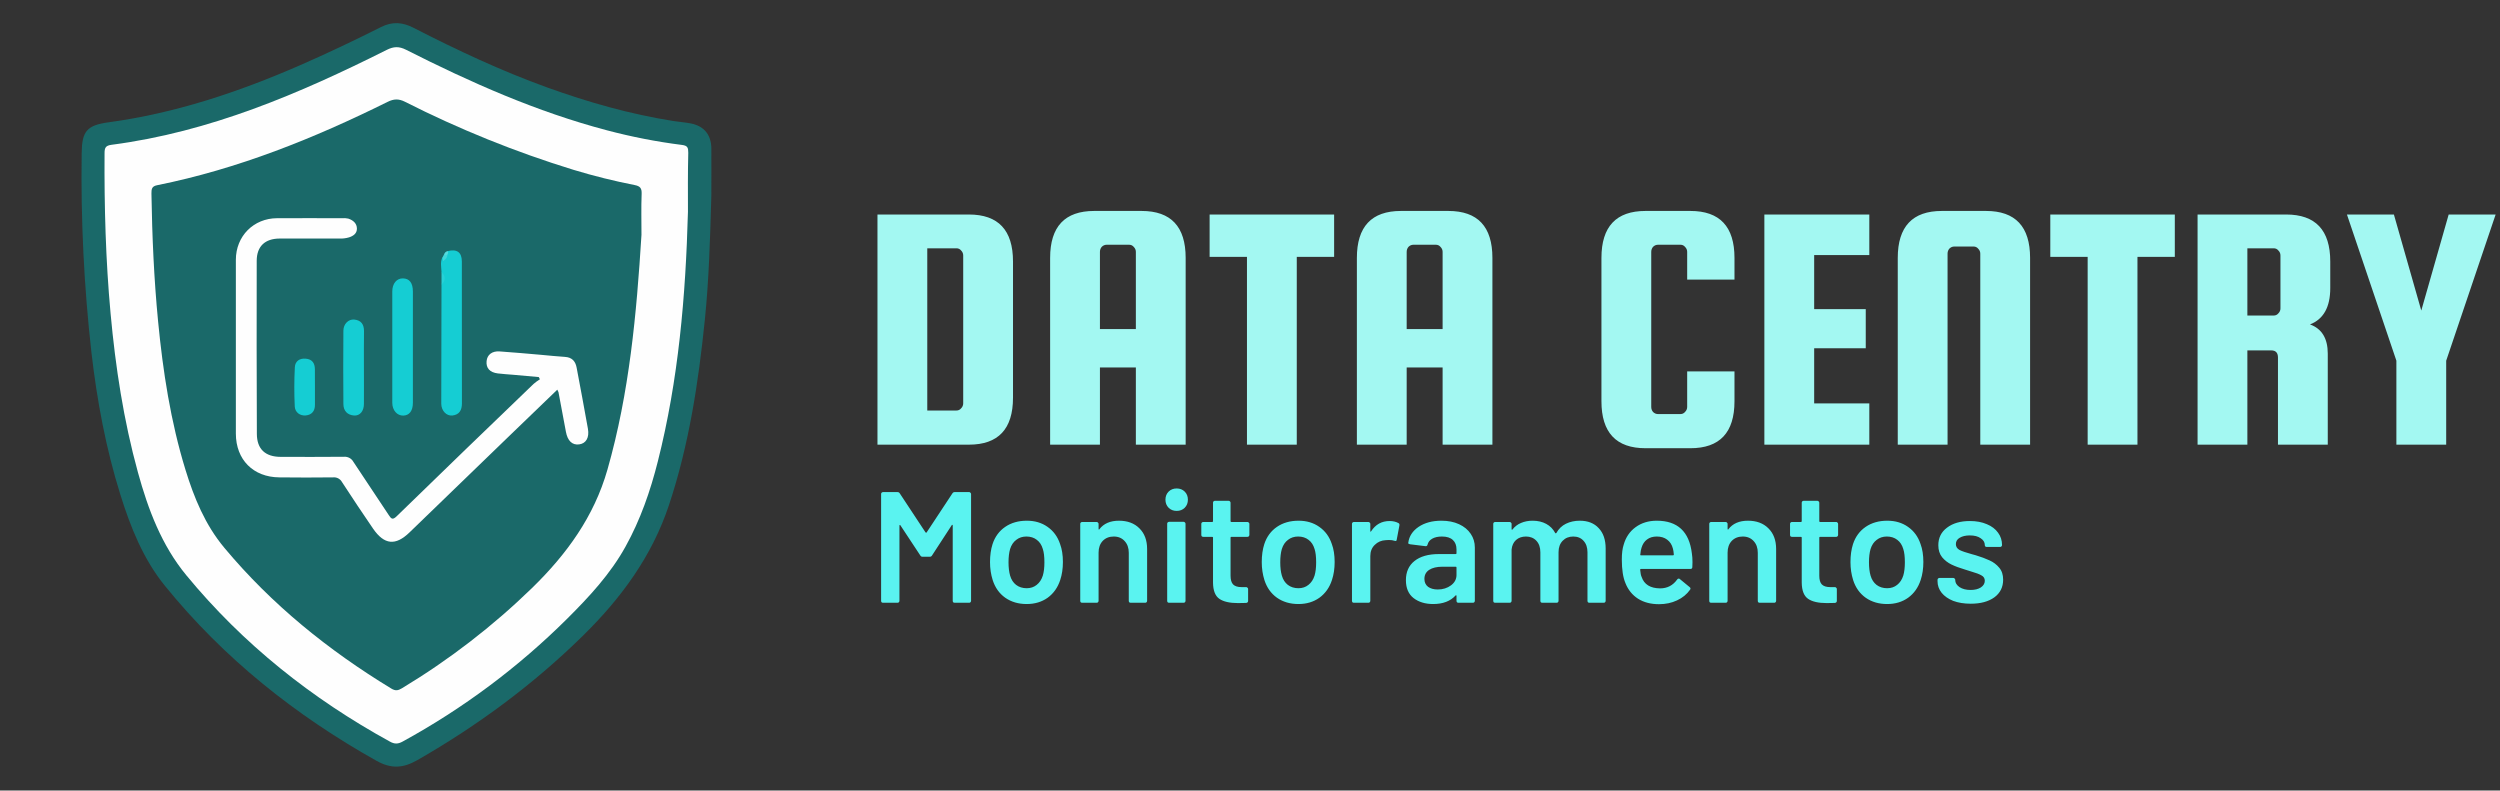<svg width="253" height="80" viewBox="0 0 253 80" fill="none" xmlns="http://www.w3.org/2000/svg">
<rect x="0" y="0" width="253" height="80" fill="#333333" stroke="none"/>
<path d="M71.987 19.819C71.862 24.36 71.736 28.355 71.333 32.33C70.685 38.694 69.733 44.998 67.701 51.109C65.968 56.325 62.846 60.549 58.979 64.349C53.952 69.286 48.346 73.422 42.24 76.922C40.826 77.733 39.611 77.838 38.112 76.998C29.893 72.394 22.651 66.624 16.702 59.301C14.496 56.581 13.216 53.37 12.181 50.061C10.712 45.365 9.819 40.555 9.253 35.67C8.5 28.978 8.17 22.244 8.266 15.51C8.29 13.294 8.774 12.678 10.986 12.378C17.718 11.462 24.082 9.338 30.28 6.64C33.08 5.416 35.84 4.109 38.56 2.738C39.715 2.154 40.738 2.243 41.867 2.822C46.258 5.077 50.723 7.17 55.371 8.85C59.541 10.355 63.789 11.562 68.171 12.251C68.749 12.342 69.336 12.378 69.909 12.491C71.25 12.76 71.968 13.626 71.989 15.011C72 16.795 71.987 18.578 71.987 19.819Z" fill="#1A6969"/>
<path d="M69.621 21.424C69.387 30.019 68.661 38.438 66.573 46.694C65.816 49.693 64.813 52.592 63.307 55.309C61.768 58.093 59.627 60.394 57.398 62.613C52.462 67.52 46.856 71.705 40.749 75.045C40.269 75.31 39.92 75.309 39.45 75.045C31.544 70.704 24.594 65.182 18.851 58.211C16.355 55.182 14.992 51.562 13.96 47.811C12.506 42.531 11.687 37.152 11.189 31.709C10.694 26.315 10.549 20.914 10.581 15.502C10.581 14.955 10.69 14.731 11.29 14.653C21.223 13.358 30.275 9.491 39.13 5.053C39.837 4.696 40.378 4.674 41.101 5.04C47.634 8.347 54.307 11.31 61.421 13.187C63.916 13.848 66.452 14.343 69.013 14.667C69.587 14.739 69.653 14.944 69.653 15.467C69.6 17.488 69.621 19.514 69.621 21.424Z" fill="#FEFEFE"/>
<path d="M64.917 23.766C64.418 31.784 63.693 39.744 61.477 47.515C60.115 52.291 57.344 56.086 53.864 59.486C49.869 63.37 45.441 66.783 40.667 69.658C40.282 69.891 40.016 69.934 39.6 69.682C33.224 65.805 27.491 61.178 22.694 55.426C20.76 53.106 19.645 50.389 18.773 47.554C17.264 42.648 16.491 37.603 15.998 32.514C15.582 28.214 15.395 23.904 15.326 19.587C15.326 19.142 15.357 18.853 15.89 18.746C24.086 17.098 31.768 14.01 39.224 10.31C39.854 9.998 40.352 9.981 40.984 10.299C46.464 13.079 52.172 15.384 58.045 17.189C60.082 17.806 62.148 18.32 64.237 18.73C64.782 18.837 64.957 19.05 64.934 19.618C64.88 20.995 64.917 22.381 64.917 23.766Z" fill="#1A6969"/>
<path d="M56.4 39.434C54.73 41.034 53.082 42.626 51.44 44.214C48.106 47.437 44.772 50.66 41.44 53.883C40.026 55.25 38.893 55.142 37.76 53.506C36.693 51.948 35.644 50.377 34.613 48.79C34.527 48.631 34.395 48.5 34.235 48.414C34.075 48.329 33.893 48.293 33.712 48.31C31.899 48.333 30.088 48.331 28.272 48.31C25.634 48.291 23.872 46.528 23.869 43.883C23.859 38.017 23.859 32.154 23.869 26.294C23.869 23.894 25.664 22.091 28.046 22.082C30.232 22.07 32.418 22.082 34.606 22.082C34.821 22.063 35.036 22.077 35.246 22.123C35.736 22.283 36.117 22.603 36.12 23.141C36.12 23.621 35.766 23.88 35.32 24.022C35.013 24.112 34.694 24.152 34.374 24.141C32.35 24.141 30.325 24.131 28.294 24.141C26.819 24.149 25.984 24.926 25.979 26.389C25.965 32.226 25.97 38.062 25.994 43.898C25.994 45.448 26.848 46.23 28.403 46.235C30.536 46.235 32.667 46.25 34.803 46.226C34.995 46.209 35.188 46.249 35.359 46.34C35.529 46.431 35.67 46.569 35.763 46.738C36.942 48.542 38.163 50.323 39.342 52.125C39.592 52.506 39.73 52.648 40.142 52.246C44.746 47.766 49.364 43.303 53.995 38.856C54.197 38.684 54.411 38.526 54.635 38.384L54.528 38.16L51.968 37.93C51.437 37.883 50.904 37.856 50.376 37.79C49.566 37.691 49.176 37.248 49.243 36.544C49.302 35.904 49.794 35.512 50.555 35.563C51.963 35.659 53.37 35.79 54.776 35.91C55.576 35.978 56.366 36.07 57.163 36.117C57.869 36.155 58.23 36.544 58.352 37.189C58.742 39.254 59.131 41.32 59.498 43.389C59.658 44.298 59.299 44.888 58.6 44.974C57.901 45.061 57.437 44.602 57.27 43.694C57.026 42.36 56.773 41.027 56.52 39.694C56.488 39.604 56.448 39.517 56.4 39.434V39.434Z" fill="#FEFEFE"/>
<path d="M45.28 25.418C46.226 25.171 46.738 25.515 46.739 26.459C46.75 31.248 46.739 36.035 46.747 40.824C46.747 41.502 46.488 41.974 45.776 42.05C45.187 42.112 44.656 41.57 44.656 40.85C44.656 36.834 44.67 32.818 44.68 28.802C44.77 28.6 44.817 28.382 44.817 28.162C44.817 27.941 44.77 27.723 44.68 27.522C44.662 27.027 44.539 26.525 44.77 26.045C45.061 26.216 45.01 25.893 45.118 25.802C45.162 25.672 45.27 25.566 45.28 25.418Z" fill="#15CDD3"/>
<path d="M41.784 35.094C41.784 36.984 41.784 38.874 41.784 40.765C41.784 41.579 41.424 42.045 40.809 42.058C40.195 42.07 39.701 41.539 39.699 40.76C39.69 37.006 39.69 33.253 39.699 29.499C39.699 28.69 40.149 28.163 40.77 28.173C41.438 28.184 41.782 28.626 41.785 29.504C41.787 31.368 41.784 33.23 41.784 35.094Z" fill="#15CDD3"/>
<path d="M36.829 37.203C36.829 38.427 36.839 39.651 36.829 40.875C36.829 41.61 36.421 42.094 35.829 42.05C35.142 41.997 34.757 41.57 34.751 40.891C34.731 38.418 34.731 35.943 34.751 33.467C34.751 32.782 35.275 32.283 35.843 32.338C36.549 32.406 36.846 32.829 36.837 33.531C36.816 34.755 36.831 35.979 36.829 37.203Z" fill="#15CDD3"/>
<path d="M31.872 39.2C31.872 39.784 31.872 40.368 31.872 40.952C31.885 41.592 31.552 41.984 30.95 42.042C30.349 42.099 29.861 41.722 29.83 41.138C29.767 39.814 29.769 38.488 29.838 37.165C29.869 36.562 30.299 36.24 30.949 36.298C31.598 36.355 31.862 36.757 31.867 37.37C31.872 37.982 31.872 38.59 31.872 39.2Z" fill="#15CDD3"/>
<path d="M44.682 27.526C45.108 27.953 45.108 28.38 44.682 28.806V27.526Z" fill="#26D1D7"/>
<path d="M45.28 25.765C45.278 25.855 45.258 25.945 45.22 26.028C45.183 26.11 45.128 26.184 45.061 26.245C44.995 26.309 44.926 26.369 44.853 26.424L44.776 26.056L44.944 25.736C45.048 25.778 45.171 25.664 45.28 25.765Z" fill="#40D6DA"/>
<path d="M45.28 25.765C45.163 25.797 45.037 25.925 44.944 25.731C44.97 25.655 45.014 25.586 45.072 25.53C45.131 25.475 45.201 25.434 45.279 25.411C45.44 25.533 45.309 25.648 45.28 25.765Z" fill="#55DBDF"/>
<path d="M98.052 21.708C101.028 21.708 102.516 23.292 102.516 26.46V40.248C102.516 43.416 101.028 45 98.052 45H88.8V21.708H98.052ZM97.476 40.824V25.848C97.476 25.656 97.404 25.488 97.26 25.344C97.14 25.2 96.984 25.128 96.792 25.128H93.84V41.544H96.792C96.984 41.544 97.14 41.472 97.26 41.328C97.404 41.184 97.476 41.016 97.476 40.824ZM115.525 21.348C118.501 21.348 119.989 22.932 119.989 26.1V45H114.949V37.188H111.313V45H106.273V26.1C106.273 22.932 107.761 21.348 110.737 21.348H115.525ZM111.313 33.3H114.949V25.488C114.949 25.296 114.877 25.128 114.733 24.984C114.613 24.84 114.457 24.768 114.265 24.768H111.997C111.805 24.768 111.637 24.84 111.493 24.984C111.373 25.128 111.313 25.296 111.313 25.488V33.3ZM122.413 25.992V21.708H135.013V25.992H131.233V45H126.193V25.992H122.413ZM146.568 21.348C149.544 21.348 151.032 22.932 151.032 26.1V45H145.992V37.188H142.356V45H137.316V26.1C137.316 22.932 138.804 21.348 141.78 21.348H146.568ZM142.356 33.3H145.992V25.488C145.992 25.296 145.92 25.128 145.776 24.984C145.656 24.84 145.5 24.768 145.308 24.768H143.04C142.848 24.768 142.68 24.84 142.536 24.984C142.416 25.128 142.356 25.296 142.356 25.488V33.3ZM170.742 41.184V37.584H175.53V40.608C175.53 43.776 174.042 45.36 171.066 45.36H166.53C163.554 45.36 162.066 43.776 162.066 40.608V26.1C162.066 22.932 163.554 21.348 166.53 21.348H171.066C174.042 21.348 175.53 22.932 175.53 26.1V28.296H170.742V25.488C170.742 25.296 170.67 25.128 170.526 24.984C170.406 24.84 170.25 24.768 170.058 24.768H167.79C167.598 24.768 167.43 24.84 167.286 24.984C167.166 25.128 167.106 25.296 167.106 25.488V41.184C167.106 41.376 167.166 41.544 167.286 41.688C167.43 41.832 167.598 41.904 167.79 41.904H170.058C170.25 41.904 170.406 41.832 170.526 41.688C170.67 41.544 170.742 41.376 170.742 41.184ZM183.594 40.824H189.174V45H178.554V21.708H189.174V25.812H183.594V31.284H188.814V35.244H183.594V40.824ZM205.445 45H200.405V25.668C200.405 25.476 200.333 25.308 200.189 25.164C200.069 25.02 199.913 24.948 199.721 24.948H197.777C197.585 24.948 197.417 25.02 197.273 25.164C197.153 25.308 197.093 25.476 197.093 25.668V45H192.053V26.1C192.053 22.932 193.541 21.348 196.517 21.348H200.981C203.957 21.348 205.445 22.932 205.445 26.1V45ZM207.491 25.992V21.708H220.091V25.992H216.311V45H211.271V25.992H207.491ZM227.434 35.46V45H222.394V21.708H231.358C234.334 21.708 235.822 23.292 235.822 26.46V29.16C235.822 31.08 235.138 32.304 233.77 32.832C234.97 33.264 235.57 34.248 235.57 35.784V45H230.53V36.18C230.53 35.7 230.302 35.46 229.846 35.46H227.434ZM227.434 25.128V31.932H230.098C230.29 31.932 230.446 31.86 230.566 31.716C230.71 31.572 230.782 31.404 230.782 31.212V25.848C230.782 25.656 230.71 25.488 230.566 25.344C230.446 25.2 230.29 25.128 230.098 25.128H227.434ZM252.558 21.708L247.554 36.504V45H242.514V36.504L237.51 21.708H242.262L245.034 31.428L247.806 21.708H252.558Z" fill="#A3F8F2"/>
<path d="M96.384 49.928C96.437 49.843 96.512 49.8 96.608 49.8H98.08C98.133 49.8 98.176 49.821 98.208 49.864C98.251 49.896 98.272 49.939 98.272 49.992V60.808C98.272 60.861 98.251 60.909 98.208 60.952C98.176 60.984 98.133 61 98.08 61H96.608C96.555 61 96.507 60.984 96.464 60.952C96.432 60.909 96.416 60.861 96.416 60.808V53.176C96.416 53.144 96.4 53.123 96.368 53.112C96.347 53.101 96.331 53.112 96.32 53.144L94.32 56.216C94.267 56.301 94.192 56.344 94.096 56.344H93.36C93.264 56.344 93.189 56.301 93.136 56.216L91.12 53.16C91.109 53.128 91.088 53.117 91.056 53.128C91.035 53.139 91.024 53.16 91.024 53.192V60.808C91.024 60.861 91.003 60.909 90.96 60.952C90.928 60.984 90.885 61 90.832 61H89.36C89.307 61 89.259 60.984 89.216 60.952C89.184 60.909 89.168 60.861 89.168 60.808V49.992C89.168 49.939 89.184 49.896 89.216 49.864C89.259 49.821 89.307 49.8 89.36 49.8H90.832C90.928 49.8 91.003 49.843 91.056 49.928L93.664 53.88C93.685 53.901 93.707 53.912 93.728 53.912C93.749 53.912 93.765 53.901 93.776 53.88L96.384 49.928ZM103.902 61.128C103.059 61.128 102.334 60.915 101.726 60.488C101.128 60.061 100.707 59.469 100.462 58.712C100.28 58.136 100.19 57.528 100.19 56.888C100.19 56.205 100.275 55.597 100.446 55.064C100.691 54.317 101.118 53.736 101.726 53.32C102.334 52.904 103.064 52.696 103.918 52.696C104.728 52.696 105.427 52.904 106.014 53.32C106.611 53.736 107.032 54.312 107.278 55.048C107.47 55.56 107.566 56.168 107.566 56.872C107.566 57.544 107.475 58.152 107.294 58.696C107.048 59.453 106.627 60.051 106.03 60.488C105.432 60.915 104.723 61.128 103.902 61.128ZM103.902 59.528C104.296 59.528 104.632 59.416 104.91 59.192C105.198 58.968 105.406 58.653 105.534 58.248C105.64 57.896 105.694 57.448 105.694 56.904C105.694 56.328 105.64 55.88 105.534 55.56C105.416 55.155 105.214 54.845 104.926 54.632C104.638 54.408 104.286 54.296 103.87 54.296C103.475 54.296 103.134 54.408 102.846 54.632C102.558 54.845 102.35 55.155 102.222 55.56C102.115 55.933 102.062 56.381 102.062 56.904C102.062 57.427 102.115 57.875 102.222 58.248C102.339 58.653 102.542 58.968 102.83 59.192C103.128 59.416 103.486 59.528 103.902 59.528ZM113.24 52.696C114.104 52.696 114.792 52.952 115.304 53.464C115.827 53.976 116.088 54.675 116.088 55.56V60.808C116.088 60.861 116.067 60.909 116.024 60.952C115.992 60.984 115.949 61 115.896 61H114.424C114.371 61 114.323 60.984 114.28 60.952C114.248 60.909 114.232 60.861 114.232 60.808V55.944C114.232 55.453 114.093 55.059 113.816 54.76C113.539 54.451 113.171 54.296 112.712 54.296C112.253 54.296 111.88 54.445 111.592 54.744C111.315 55.043 111.176 55.437 111.176 55.928V60.808C111.176 60.861 111.155 60.909 111.112 60.952C111.08 60.984 111.037 61 110.984 61H109.512C109.459 61 109.411 60.984 109.368 60.952C109.336 60.909 109.32 60.861 109.32 60.808V53.016C109.32 52.963 109.336 52.92 109.368 52.888C109.411 52.845 109.459 52.824 109.512 52.824H110.984C111.037 52.824 111.08 52.845 111.112 52.888C111.155 52.92 111.176 52.963 111.176 53.016V53.528C111.176 53.56 111.187 53.581 111.208 53.592C111.229 53.603 111.245 53.592 111.256 53.56C111.693 52.984 112.355 52.696 113.24 52.696ZM119.079 51.704C118.749 51.704 118.477 51.597 118.263 51.384C118.05 51.171 117.943 50.899 117.943 50.568C117.943 50.237 118.05 49.965 118.263 49.752C118.477 49.539 118.749 49.432 119.079 49.432C119.41 49.432 119.682 49.539 119.895 49.752C120.109 49.965 120.215 50.237 120.215 50.568C120.215 50.899 120.109 51.171 119.895 51.384C119.682 51.597 119.41 51.704 119.079 51.704ZM118.311 61C118.258 61 118.21 60.984 118.167 60.952C118.135 60.909 118.119 60.861 118.119 60.808V53C118.119 52.947 118.135 52.904 118.167 52.872C118.21 52.829 118.258 52.808 118.311 52.808H119.783C119.837 52.808 119.879 52.829 119.911 52.872C119.954 52.904 119.975 52.947 119.975 53V60.808C119.975 60.861 119.954 60.909 119.911 60.952C119.879 60.984 119.837 61 119.783 61H118.311ZM126.437 54.136C126.437 54.189 126.416 54.237 126.373 54.28C126.341 54.312 126.299 54.328 126.245 54.328H124.613C124.56 54.328 124.533 54.355 124.533 54.408V58.264C124.533 58.669 124.619 58.963 124.789 59.144C124.971 59.325 125.253 59.416 125.637 59.416H126.117C126.171 59.416 126.213 59.437 126.245 59.48C126.288 59.512 126.309 59.555 126.309 59.608V60.808C126.309 60.925 126.245 60.995 126.117 61.016L125.285 61.032C124.443 61.032 123.813 60.888 123.397 60.6C122.981 60.312 122.768 59.768 122.757 58.968V54.408C122.757 54.355 122.731 54.328 122.677 54.328H121.765C121.712 54.328 121.664 54.312 121.621 54.28C121.589 54.237 121.573 54.189 121.573 54.136V53.016C121.573 52.963 121.589 52.92 121.621 52.888C121.664 52.845 121.712 52.824 121.765 52.824H122.677C122.731 52.824 122.757 52.797 122.757 52.744V50.872C122.757 50.819 122.773 50.776 122.805 50.744C122.848 50.701 122.896 50.68 122.949 50.68H124.341C124.395 50.68 124.437 50.701 124.469 50.744C124.512 50.776 124.533 50.819 124.533 50.872V52.744C124.533 52.797 124.56 52.824 124.613 52.824H126.245C126.299 52.824 126.341 52.845 126.373 52.888C126.416 52.92 126.437 52.963 126.437 53.016V54.136ZM131.402 61.128C130.559 61.128 129.834 60.915 129.226 60.488C128.628 60.061 128.207 59.469 127.962 58.712C127.78 58.136 127.69 57.528 127.69 56.888C127.69 56.205 127.775 55.597 127.946 55.064C128.191 54.317 128.618 53.736 129.226 53.32C129.834 52.904 130.564 52.696 131.418 52.696C132.228 52.696 132.927 52.904 133.514 53.32C134.111 53.736 134.532 54.312 134.778 55.048C134.97 55.56 135.066 56.168 135.066 56.872C135.066 57.544 134.975 58.152 134.794 58.696C134.548 59.453 134.127 60.051 133.53 60.488C132.932 60.915 132.223 61.128 131.402 61.128ZM131.402 59.528C131.796 59.528 132.132 59.416 132.41 59.192C132.698 58.968 132.906 58.653 133.034 58.248C133.14 57.896 133.194 57.448 133.194 56.904C133.194 56.328 133.14 55.88 133.034 55.56C132.916 55.155 132.714 54.845 132.426 54.632C132.138 54.408 131.786 54.296 131.37 54.296C130.975 54.296 130.634 54.408 130.346 54.632C130.058 54.845 129.85 55.155 129.722 55.56C129.615 55.933 129.562 56.381 129.562 56.904C129.562 57.427 129.615 57.875 129.722 58.248C129.839 58.653 130.042 58.968 130.33 59.192C130.628 59.416 130.986 59.528 131.402 59.528ZM140.628 52.728C140.969 52.728 141.268 52.797 141.524 52.936C141.609 52.979 141.641 53.059 141.62 53.176L141.348 54.616C141.337 54.744 141.263 54.781 141.124 54.728C140.964 54.675 140.777 54.648 140.564 54.648C140.425 54.648 140.319 54.653 140.244 54.664C139.796 54.685 139.423 54.845 139.124 55.144C138.825 55.432 138.676 55.811 138.676 56.28V60.808C138.676 60.861 138.655 60.909 138.612 60.952C138.58 60.984 138.537 61 138.484 61H137.012C136.959 61 136.911 60.984 136.868 60.952C136.836 60.909 136.82 60.861 136.82 60.808V53.016C136.82 52.963 136.836 52.92 136.868 52.888C136.911 52.845 136.959 52.824 137.012 52.824H138.484C138.537 52.824 138.58 52.845 138.612 52.888C138.655 52.92 138.676 52.963 138.676 53.016V53.736C138.676 53.779 138.681 53.805 138.692 53.816C138.713 53.816 138.735 53.8 138.756 53.768C139.204 53.075 139.828 52.728 140.628 52.728ZM145.878 52.696C146.55 52.696 147.142 52.813 147.654 53.048C148.166 53.283 148.56 53.608 148.838 54.024C149.115 54.429 149.254 54.893 149.254 55.416V60.808C149.254 60.861 149.232 60.909 149.19 60.952C149.158 60.984 149.115 61 149.062 61H147.59C147.536 61 147.488 60.984 147.446 60.952C147.414 60.909 147.398 60.861 147.398 60.808V60.296C147.398 60.264 147.387 60.248 147.366 60.248C147.344 60.237 147.323 60.243 147.302 60.264C146.779 60.84 146.022 61.128 145.03 61.128C144.23 61.128 143.568 60.925 143.046 60.52C142.534 60.115 142.278 59.512 142.278 58.712C142.278 57.88 142.566 57.235 143.142 56.776C143.728 56.307 144.55 56.072 145.606 56.072H147.318C147.371 56.072 147.398 56.045 147.398 55.992V55.608C147.398 55.192 147.275 54.872 147.03 54.648C146.784 54.413 146.416 54.296 145.926 54.296C145.52 54.296 145.19 54.371 144.934 54.52C144.688 54.659 144.534 54.856 144.47 55.112C144.438 55.24 144.363 55.293 144.246 55.272L142.694 55.08C142.64 55.069 142.592 55.053 142.55 55.032C142.518 55 142.507 54.963 142.518 54.92C142.603 54.269 142.95 53.736 143.558 53.32C144.176 52.904 144.95 52.696 145.878 52.696ZM145.494 59.656C146.016 59.656 146.464 59.517 146.838 59.24C147.211 58.963 147.398 58.611 147.398 58.184V57.432C147.398 57.379 147.371 57.352 147.318 57.352H145.974C145.408 57.352 144.96 57.459 144.63 57.672C144.31 57.885 144.15 58.189 144.15 58.584C144.15 58.925 144.272 59.192 144.518 59.384C144.774 59.565 145.099 59.656 145.494 59.656ZM159.869 52.696C160.69 52.696 161.33 52.947 161.789 53.448C162.258 53.939 162.493 54.627 162.493 55.512V60.808C162.493 60.861 162.472 60.909 162.429 60.952C162.397 60.984 162.354 61 162.301 61H160.845C160.792 61 160.744 60.984 160.701 60.952C160.669 60.909 160.653 60.861 160.653 60.808V55.896C160.653 55.405 160.52 55.016 160.253 54.728C159.997 54.44 159.65 54.296 159.213 54.296C158.776 54.296 158.418 54.44 158.141 54.728C157.864 55.016 157.725 55.4 157.725 55.88V60.808C157.725 60.861 157.704 60.909 157.661 60.952C157.629 60.984 157.586 61 157.533 61H156.077C156.024 61 155.976 60.984 155.933 60.952C155.901 60.909 155.885 60.861 155.885 60.808V55.896C155.885 55.405 155.752 55.016 155.485 54.728C155.218 54.44 154.866 54.296 154.429 54.296C154.024 54.296 153.688 54.413 153.421 54.648C153.165 54.883 153.016 55.203 152.973 55.608V60.808C152.973 60.861 152.952 60.909 152.909 60.952C152.877 60.984 152.834 61 152.781 61H151.309C151.256 61 151.208 60.984 151.165 60.952C151.133 60.909 151.117 60.861 151.117 60.808V53.016C151.117 52.963 151.133 52.92 151.165 52.888C151.208 52.845 151.256 52.824 151.309 52.824H152.781C152.834 52.824 152.877 52.845 152.909 52.888C152.952 52.92 152.973 52.963 152.973 53.016V53.544C152.973 53.576 152.984 53.597 153.005 53.608C153.026 53.619 153.048 53.608 153.069 53.576C153.304 53.277 153.592 53.059 153.933 52.92C154.285 52.771 154.674 52.696 155.101 52.696C155.624 52.696 156.082 52.803 156.477 53.016C156.872 53.229 157.176 53.539 157.389 53.944C157.421 53.987 157.458 53.987 157.501 53.944C157.736 53.517 158.061 53.203 158.477 53C158.893 52.797 159.357 52.696 159.869 52.696ZM171.216 55.992C171.259 56.259 171.28 56.557 171.28 56.888L171.264 57.384C171.264 57.512 171.2 57.576 171.072 57.576H166.064C166.011 57.576 165.984 57.603 165.984 57.656C166.016 58.008 166.064 58.248 166.128 58.376C166.384 59.144 167.008 59.533 168 59.544C168.725 59.544 169.301 59.245 169.728 58.648C169.771 58.584 169.824 58.552 169.888 58.552C169.931 58.552 169.968 58.568 170 58.6L170.992 59.416C171.088 59.491 171.104 59.576 171.04 59.672C170.709 60.141 170.267 60.504 169.712 60.76C169.168 61.016 168.56 61.144 167.888 61.144C167.056 61.144 166.347 60.957 165.76 60.584C165.184 60.211 164.763 59.688 164.496 59.016C164.251 58.44 164.128 57.64 164.128 56.616C164.128 55.997 164.192 55.496 164.32 55.112C164.533 54.365 164.933 53.779 165.52 53.352C166.117 52.915 166.832 52.696 167.664 52.696C169.765 52.696 170.949 53.795 171.216 55.992ZM167.664 54.296C167.269 54.296 166.939 54.397 166.672 54.6C166.416 54.792 166.235 55.064 166.128 55.416C166.064 55.597 166.021 55.832 166 56.12C165.979 56.173 166 56.2 166.064 56.2H169.312C169.365 56.2 169.392 56.173 169.392 56.12C169.371 55.853 169.339 55.651 169.296 55.512C169.2 55.128 169.008 54.829 168.72 54.616C168.443 54.403 168.091 54.296 167.664 54.296ZM176.896 52.696C177.76 52.696 178.448 52.952 178.96 53.464C179.483 53.976 179.744 54.675 179.744 55.56V60.808C179.744 60.861 179.723 60.909 179.68 60.952C179.648 60.984 179.606 61 179.552 61H178.08C178.027 61 177.979 60.984 177.936 60.952C177.904 60.909 177.888 60.861 177.888 60.808V55.944C177.888 55.453 177.75 55.059 177.472 54.76C177.195 54.451 176.827 54.296 176.368 54.296C175.91 54.296 175.536 54.445 175.248 54.744C174.971 55.043 174.832 55.437 174.832 55.928V60.808C174.832 60.861 174.811 60.909 174.768 60.952C174.736 60.984 174.694 61 174.64 61H173.168C173.115 61 173.067 60.984 173.024 60.952C172.992 60.909 172.976 60.861 172.976 60.808V53.016C172.976 52.963 172.992 52.92 173.024 52.888C173.067 52.845 173.115 52.824 173.168 52.824H174.64C174.694 52.824 174.736 52.845 174.768 52.888C174.811 52.92 174.832 52.963 174.832 53.016V53.528C174.832 53.56 174.843 53.581 174.864 53.592C174.886 53.603 174.902 53.592 174.912 53.56C175.35 52.984 176.011 52.696 176.896 52.696ZM186.016 54.136C186.016 54.189 185.994 54.237 185.952 54.28C185.92 54.312 185.877 54.328 185.824 54.328H184.192C184.138 54.328 184.112 54.355 184.112 54.408V58.264C184.112 58.669 184.197 58.963 184.368 59.144C184.549 59.325 184.832 59.416 185.216 59.416H185.696C185.749 59.416 185.792 59.437 185.824 59.48C185.866 59.512 185.888 59.555 185.888 59.608V60.808C185.888 60.925 185.824 60.995 185.696 61.016L184.864 61.032C184.021 61.032 183.392 60.888 182.976 60.6C182.56 60.312 182.346 59.768 182.336 58.968V54.408C182.336 54.355 182.309 54.328 182.256 54.328H181.344C181.29 54.328 181.242 54.312 181.2 54.28C181.168 54.237 181.152 54.189 181.152 54.136V53.016C181.152 52.963 181.168 52.92 181.2 52.888C181.242 52.845 181.29 52.824 181.344 52.824H182.256C182.309 52.824 182.336 52.797 182.336 52.744V50.872C182.336 50.819 182.352 50.776 182.384 50.744C182.426 50.701 182.474 50.68 182.528 50.68H183.92C183.973 50.68 184.016 50.701 184.048 50.744C184.09 50.776 184.112 50.819 184.112 50.872V52.744C184.112 52.797 184.138 52.824 184.192 52.824H185.824C185.877 52.824 185.92 52.845 185.952 52.888C185.994 52.92 186.016 52.963 186.016 53.016V54.136ZM190.98 61.128C190.137 61.128 189.412 60.915 188.804 60.488C188.206 60.061 187.785 59.469 187.54 58.712C187.358 58.136 187.268 57.528 187.268 56.888C187.268 56.205 187.353 55.597 187.524 55.064C187.769 54.317 188.196 53.736 188.804 53.32C189.412 52.904 190.142 52.696 190.996 52.696C191.806 52.696 192.505 52.904 193.092 53.32C193.689 53.736 194.11 54.312 194.356 55.048C194.548 55.56 194.644 56.168 194.644 56.872C194.644 57.544 194.553 58.152 194.372 58.696C194.126 59.453 193.705 60.051 193.108 60.488C192.51 60.915 191.801 61.128 190.98 61.128ZM190.98 59.528C191.374 59.528 191.71 59.416 191.988 59.192C192.276 58.968 192.484 58.653 192.612 58.248C192.718 57.896 192.772 57.448 192.772 56.904C192.772 56.328 192.718 55.88 192.612 55.56C192.494 55.155 192.292 54.845 192.004 54.632C191.716 54.408 191.364 54.296 190.948 54.296C190.553 54.296 190.212 54.408 189.924 54.632C189.636 54.845 189.428 55.155 189.3 55.56C189.193 55.933 189.14 56.381 189.14 56.904C189.14 57.427 189.193 57.875 189.3 58.248C189.417 58.653 189.62 58.968 189.908 59.192C190.206 59.416 190.564 59.528 190.98 59.528ZM199.438 61.096C198.766 61.096 198.174 61 197.662 60.808C197.161 60.605 196.772 60.333 196.494 59.992C196.217 59.64 196.078 59.251 196.078 58.824V58.68C196.078 58.627 196.094 58.584 196.126 58.552C196.169 58.509 196.217 58.488 196.27 58.488H197.678C197.732 58.488 197.774 58.509 197.806 58.552C197.849 58.584 197.87 58.627 197.87 58.68V58.712C197.87 58.979 198.014 59.213 198.302 59.416C198.601 59.608 198.974 59.704 199.422 59.704C199.849 59.704 200.196 59.619 200.462 59.448C200.729 59.267 200.862 59.043 200.862 58.776C200.862 58.531 200.75 58.349 200.526 58.232C200.313 58.104 199.961 57.971 199.47 57.832L198.862 57.64C198.318 57.48 197.86 57.309 197.486 57.128C197.113 56.947 196.798 56.701 196.542 56.392C196.286 56.072 196.158 55.667 196.158 55.176C196.158 54.429 196.452 53.837 197.038 53.4C197.625 52.952 198.398 52.728 199.358 52.728C200.009 52.728 200.58 52.835 201.07 53.048C201.561 53.251 201.94 53.539 202.206 53.912C202.473 54.275 202.606 54.691 202.606 55.16C202.606 55.213 202.585 55.261 202.542 55.304C202.51 55.336 202.468 55.352 202.414 55.352H201.054C201.001 55.352 200.953 55.336 200.91 55.304C200.878 55.261 200.862 55.213 200.862 55.16C200.862 54.883 200.724 54.653 200.446 54.472C200.18 54.28 199.812 54.184 199.342 54.184C198.926 54.184 198.585 54.264 198.318 54.424C198.062 54.573 197.934 54.787 197.934 55.064C197.934 55.32 198.057 55.517 198.302 55.656C198.558 55.784 198.98 55.928 199.566 56.088L199.918 56.184C200.484 56.355 200.958 56.531 201.342 56.712C201.726 56.883 202.052 57.128 202.318 57.448C202.585 57.757 202.718 58.163 202.718 58.664C202.718 59.421 202.42 60.019 201.822 60.456C201.225 60.883 200.43 61.096 199.438 61.096Z" fill="#5AF3F0"/>
</svg>
